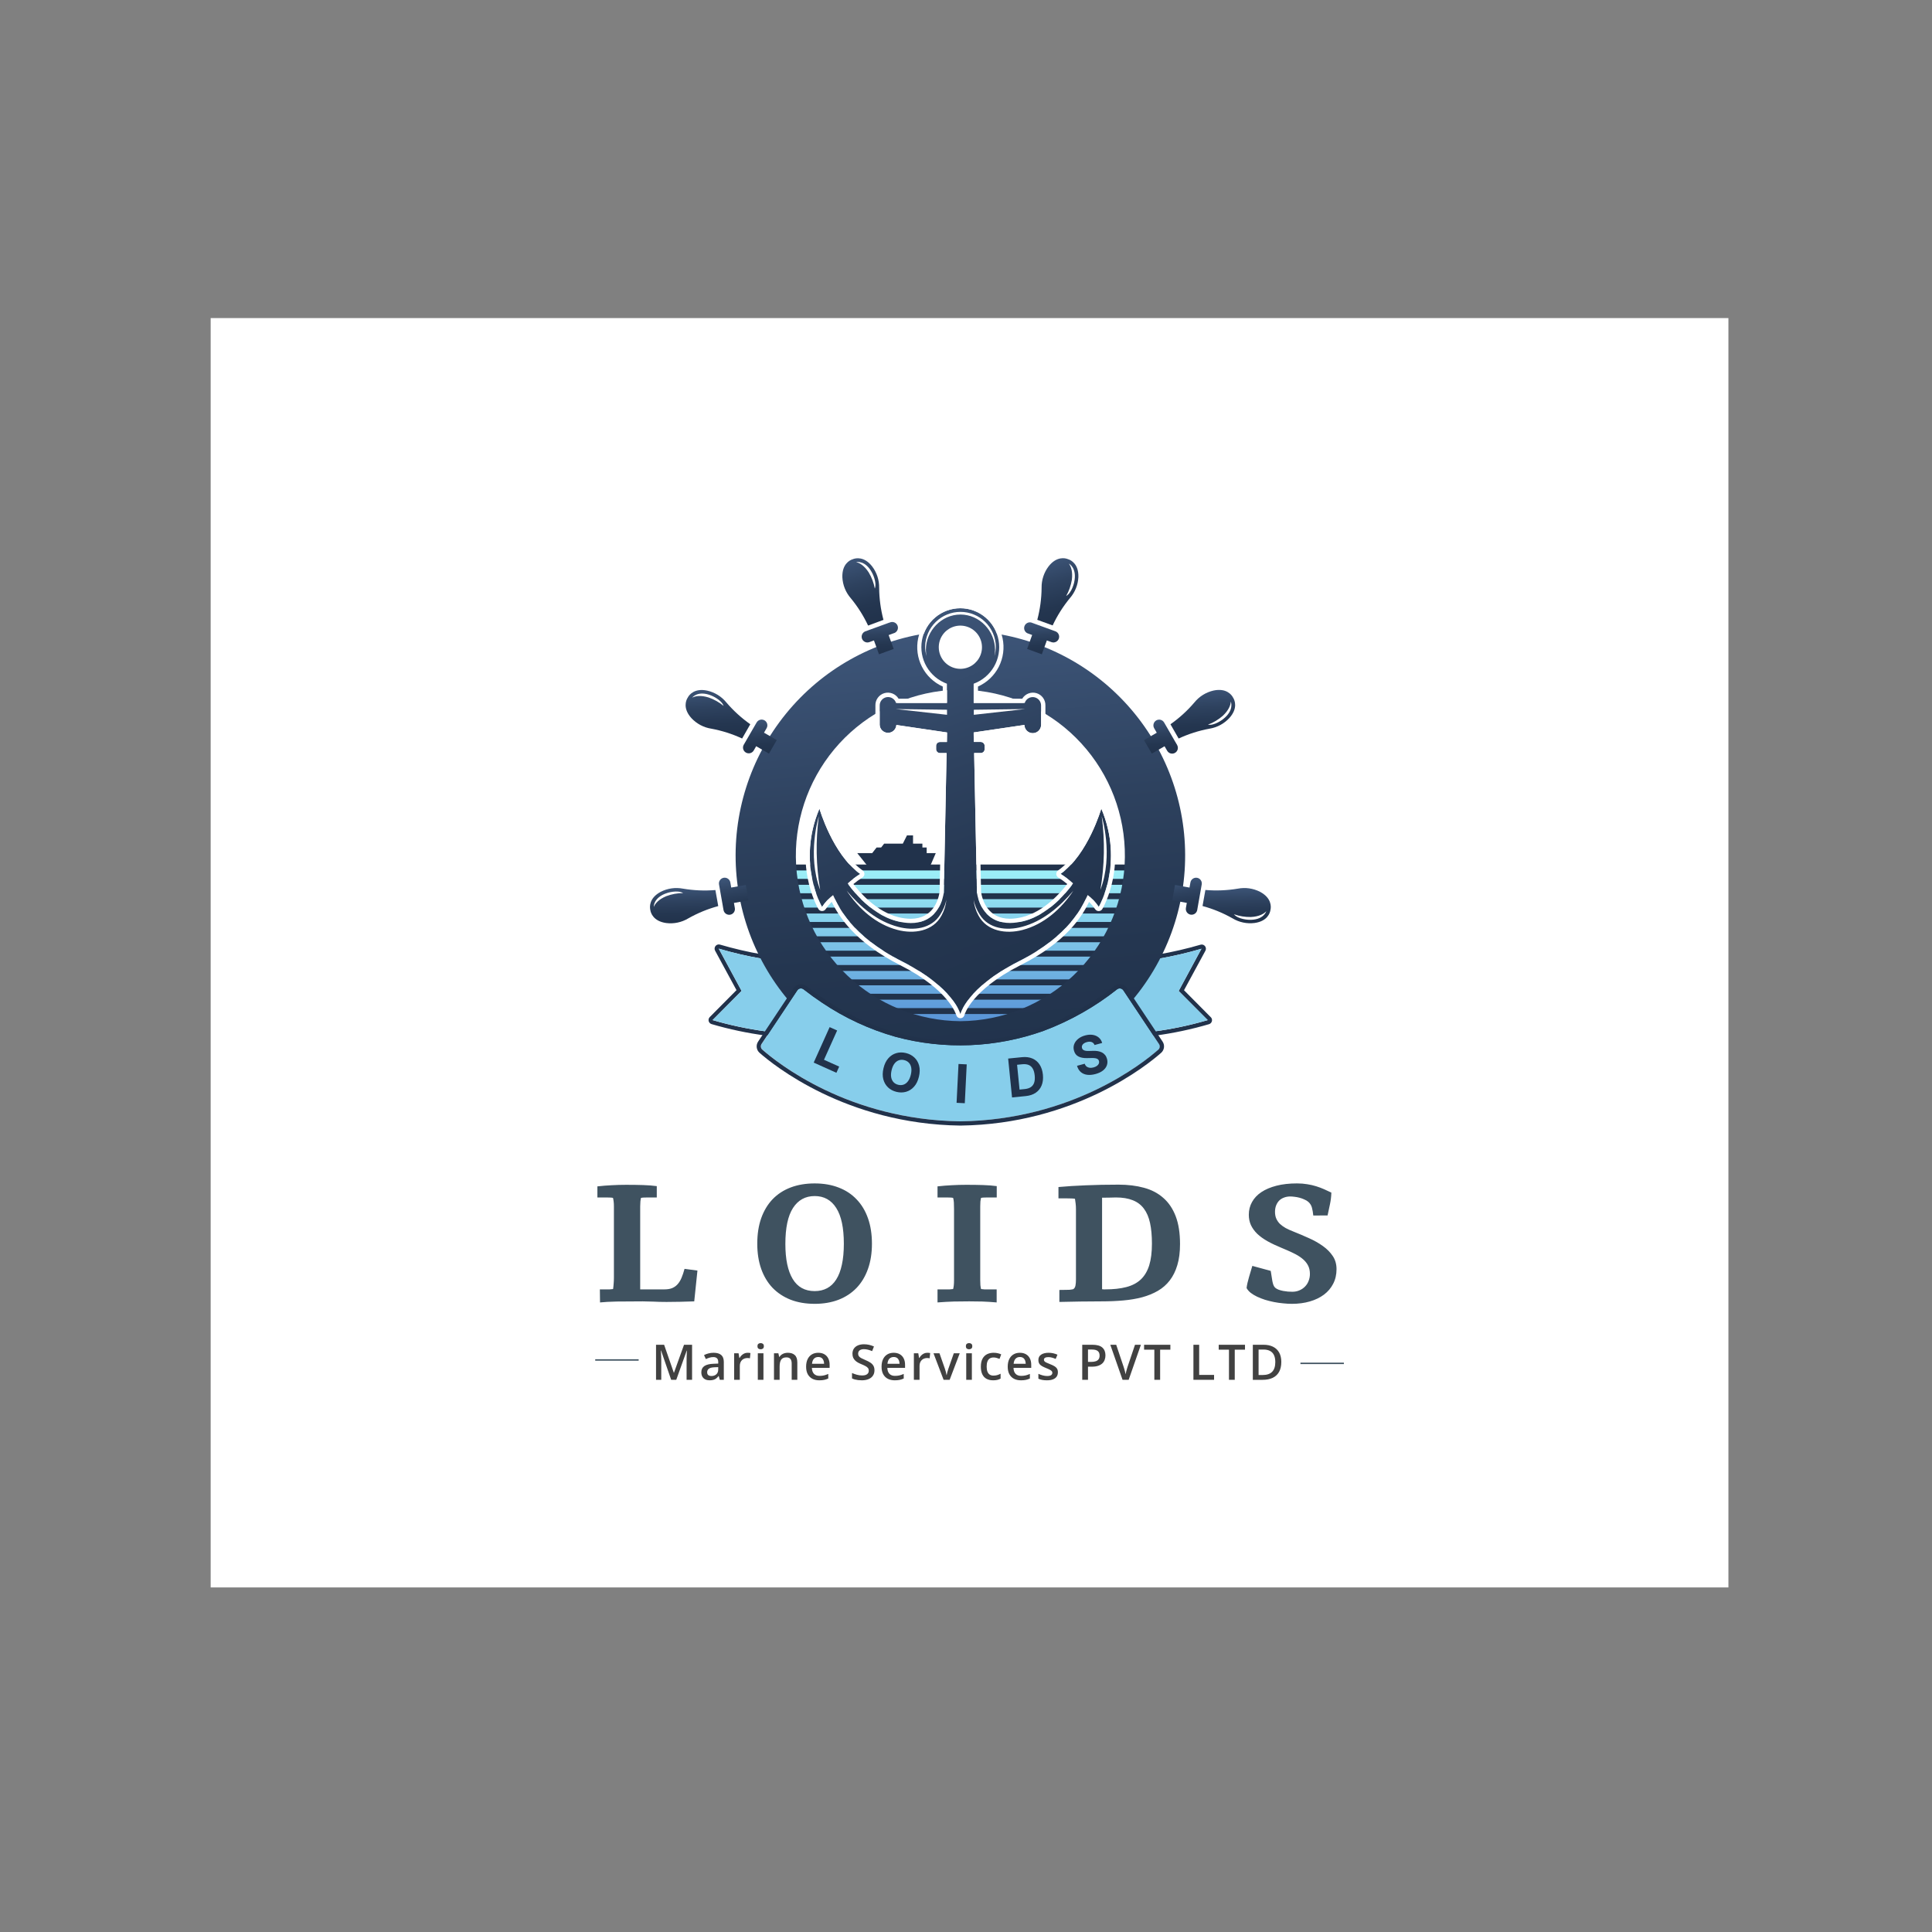 <?xml version="1.0" encoding="UTF-8" standalone="no"?>
<svg
   version="1.1"
   width="1133.858pt"
   height="1133.858pt"
   id="svg282"
   viewBox="0 0 1133.858 1133.858"
   sodipodi:docname="Backup_of_LOIDS_Marine.cdr"
   xmlns:inkscape="http://www.inkscape.org/namespaces/inkscape"
   xmlns:sodipodi="http://sodipodi.sourceforge.net/DTD/sodipodi-0.dtd"
   xmlns:xlink="http://www.w3.org/1999/xlink"
   xmlns="http://www.w3.org/2000/svg"
   xmlns:svg="http://www.w3.org/2000/svg">
  <rect x="0" y="0" width="1133.858" height="1133.858" fill="#808080" stroke="none"/>
  <sodipodi:namedview
     id="namedview284"
     pagecolor="#ffffff"
     bordercolor="#000000"
     borderopacity="0.25"
     inkscape:showpageshadow="2"
     inkscape:pageopacity="0.0"
     inkscape:pagecheckerboard="0"
     inkscape:deskcolor="#d1d1d1"
     inkscape:document-units="pt" />
  <path
     d="M 123.644,931.625 V 186.685 h 890.732 v 744.939 z"
     style="fill:#ffffff;fill-rule:evenodd"
     id="path2" />
  <path
     d="m 636.901,575.494 c 40.215,-40.215 40.215,-105.414 0,-145.629 -40.212,-40.213 -105.414,-40.213 -145.626,0 -40.214,40.214 -40.214,105.414 0,145.629 40.213,40.214 105.414,40.214 145.626,0 z"
     style="fill:#ffffff;fill-rule:evenodd"
     id="path4" />
  <path
     d="m 710.567,596.965 -15.691,-15.82 12.554,-23.16 c 0.206,-0.378 0.31,-0.801 0.302,-1.23 -0.01,-0.429 -0.13,-0.849 -0.347,-1.217 -0.22,-0.369 -0.534,-0.673 -0.907,-0.885 -0.373,-0.211 -0.795,-0.322 -1.224,-0.322 -0.237,0 -0.473,0.036 -0.701,0.106 -8.124,2.37 -16.379,4.278 -24.721,5.712 -0.376,0.068 -0.729,0.221 -1.037,0.447 -0.305,0.228 -0.555,0.521 -0.731,0.861 -4.286,8.284 -9.431,16.097 -15.348,23.308 -0.337,0.41 -0.534,0.919 -0.559,1.45 -0.026,0.531 0.118,1.057 0.414,1.5 l 12.67,19.009 c 0.227,0.344 0.539,0.624 0.904,0.815 0.366,0.192 0.775,0.289 1.187,0.283 0.108,0.011 0.217,0.011 0.325,0 10.793,-1.426 21.461,-3.683 31.909,-6.748 0.408,-0.121 0.777,-0.347 1.07,-0.655 0.296,-0.307 0.505,-0.687 0.611,-1.098 0.106,-0.414 0.102,-0.847 -0.011,-1.258 -0.109,-0.411 -0.328,-0.786 -0.626,-1.088 z m -33.247,8.368 -12.7,-19.029 c 6.025,-7.329 11.258,-15.274 15.608,-23.706 8.401,-1.458 16.71,-3.393 24.889,-5.796 l -13.382,24.783 17.022,17.116 c -10.301,3.018 -20.818,5.247 -31.457,6.664 z"
     style="fill:#21324b;fill-rule:evenodd"
     id="path6" />
  <path
     d="m 448.939,561.406 c -0.176,-0.337 -0.426,-0.629 -0.733,-0.855 -0.306,-0.223 -0.659,-0.375 -1.035,-0.443 -8.308,-1.442 -16.526,-3.355 -24.616,-5.731 -0.228,-0.066 -0.464,-0.102 -0.699,-0.106 -0.37,0.002 -0.733,0.086 -1.067,0.246 -0.334,0.158 -0.627,0.39 -0.859,0.675 -0.309,0.381 -0.497,0.845 -0.541,1.332 -0.046,0.489 0.056,0.978 0.29,1.41 l 12.554,23.16 -15.694,15.808 c -0.297,0.306 -0.512,0.681 -0.625,1.093 -0.112,0.411 -0.116,0.845 -0.01,1.258 0.106,0.414 0.316,0.793 0.611,1.103 0.294,0.307 0.663,0.535 1.07,0.659 10.443,3.068 21.108,5.322 31.898,6.748 h 0.334 c 0.409,0.012 0.813,-0.078 1.178,-0.26 0.365,-0.183 0.679,-0.453 0.915,-0.786 l 12.68,-19.019 c 0.294,-0.442 0.439,-0.965 0.414,-1.494 -0.028,-0.531 -0.223,-1.037 -0.559,-1.446 -5.98,-7.214 -11.176,-15.041 -15.506,-23.351 z m 0.774,43.94 c -10.654,-1.418 -21.184,-3.645 -31.499,-6.664 l 17.032,-17.116 -13.423,-24.815 c 8.178,2.403 16.488,4.338 24.889,5.796 4.38,8.446 9.64,16.406 15.691,23.748 z"
     style="fill:#21324b;fill-rule:evenodd"
     id="path8" />
  <path
     d="m 691.737,581.585 13.381,-24.783 c -8.18,2.403 -16.488,4.338 -24.888,5.796 -4.35,8.432 -9.583,16.379 -15.608,23.706 l 12.677,19.02 c 10.651,-1.418 21.178,-3.645 31.491,-6.664 z"
     style="fill:#87ceeb;fill-rule:evenodd"
     id="path10" />
  <path
     d="m 421.823,556.75 13.391,24.783 -17,17.115 c 10.316,3.02 20.847,5.249 31.501,6.664 l 12.668,-19.009 c -6.051,-7.341 -11.312,-15.302 -15.692,-23.748 -8.392,-1.462 -16.696,-3.401 -24.869,-5.806 z"
     style="fill:#87ceeb;fill-rule:evenodd"
     id="path12" />
  <defs
     id="defs20">
    <linearGradient
       id="grad1">
      <stop
         offset="0%"
         stop-color="#9ef1f8"
         stop-opacity="1"
         id="stop14" />
      <stop
         offset="100%"
         stop-color="#558fd5"
         stop-opacity="1"
         id="stop16" />
    </linearGradient>
    <linearGradient
       xlink:href="#grad1"
       id="grad2"
       x1="0"
       y1="0"
       x2="0"
       y2="1"
       gradientUnits="objectBoundingBox" />
  </defs>
  <path
     d="M 645.799,604.496 H 483.694 l -19.595,-95.378 h 198.437 z"
     style="fill:url(#grad2)"
     id="path22" />
  <path
     d="M 666.859,507.38 H 459.57 v 3.474 h 207.288 z"
     style="fill:#21324b;fill-rule:evenodd"
     id="path24" />
  <path
     d="M 666.859,515.803 H 459.57 v 3.473 h 207.288 z"
     style="fill:#21324b;fill-rule:evenodd"
     id="path26" />
  <path
     d="M 666.859,524.233 H 459.57 v 3.475 h 207.288 z"
     style="fill:#21324b;fill-rule:evenodd"
     id="path28" />
  <path
     d="M 666.859,532.657 H 459.57 v 3.473 h 207.288 z"
     style="fill:#21324b;fill-rule:evenodd"
     id="path30" />
  <path
     d="M 666.859,541.089 H 459.57 v 3.473 h 207.288 z"
     style="fill:#21324b;fill-rule:evenodd"
     id="path32" />
  <path
     d="M 666.859,549.509 H 459.57 v 3.474 h 207.288 z"
     style="fill:#21324b;fill-rule:evenodd"
     id="path34" />
  <path
     d="M 666.859,557.943 H 459.57 v 3.473 h 207.288 z"
     style="fill:#21324b;fill-rule:evenodd"
     id="path36" />
  <path
     d="M 654.476,566.364 H 471.96 v 3.474 h 182.517 z"
     style="fill:#21324b;fill-rule:evenodd"
     id="path38" />
  <path
     d="M 654.476,574.795 H 471.96 v 3.473 h 182.517 z"
     style="fill:#21324b;fill-rule:evenodd"
     id="path40" />
  <path
     d="M 631.421,583.217 H 495.043 v 3.473 H 631.421 Z"
     style="fill:#21324b;fill-rule:evenodd"
     id="path42" />
  <path
     d="M 631.421,591.638 H 495.043 v 3.474 H 631.421 Z"
     style="fill:#21324b;fill-rule:evenodd"
     id="path44" />
  <defs
     id="defs56">
    <linearGradient
       id="grad3">
      <stop
         offset="0%"
         stop-color="#21324b"
         stop-opacity="1"
         id="stop46" />
      <stop
         offset="28%"
         stop-color="#243650"
         stop-opacity="1"
         id="stop48" />
      <stop
         offset="62%"
         stop-color="#2e425f"
         stop-opacity="1"
         id="stop50" />
      <stop
         offset="100%"
         stop-color="#3d5578"
         stop-opacity="1"
         id="stop52" />
    </linearGradient>
    <linearGradient
       xlink:href="#grad3"
       id="grad4"
       x1="0"
       y1="0"
       x2="0"
       y2="1"
       gradientTransform="rotate(175,0.5,0.5)"
       gradientUnits="objectBoundingBox" />
  </defs>
  <path
     d="m 581.638,371.399 c 1.416,3.029 2.042,6.366 1.825,9.703 -0.216,3.336 -1.272,6.563 -3.068,9.383 -1.796,2.82 -4.272,5.143 -7.204,6.75 -2.929,1.61 -6.219,2.452 -9.562,2.452 -3.343,0 -6.633,-0.842 -9.564,-2.452 -2.929,-1.608 -5.408,-3.93 -7.203,-6.75 -1.796,-2.82 -2.85,-6.047 -3.068,-9.383 -0.218,-3.336 0.411,-6.673 1.825,-9.703 -33.109,4.563 -63.252,21.525 -84.338,47.458 -21.086,25.931 -31.541,58.9 -29.254,92.245 2.286,33.344 17.145,64.578 41.575,87.388 24.427,22.811 56.605,35.497 90.028,35.497 33.422,0 65.599,-12.687 90.028,-35.497 24.427,-22.809 39.288,-54.044 41.575,-87.388 2.287,-33.345 -8.17,-66.314 -29.254,-92.245 C 644.892,392.924 614.749,375.962 581.638,371.399 Z m -18.015,227.919 c -24.7,-0.188 -48.405,-9.764 -66.305,-26.786 -17.898,-17.022 -28.656,-40.215 -30.085,-64.875 -1.428,-24.66 6.575,-48.941 22.387,-67.916 15.814,-18.976 38.254,-31.227 62.767,-34.267 l 11.236,-1.288 11.236,1.288 c 24.513,3.04 46.953,15.291 62.766,34.267 15.814,18.975 23.816,43.256 22.388,67.916 -1.43,24.66 -12.185,47.853 -30.085,64.875 -17.901,17.021 -41.605,26.598 -66.306,26.786 z"
     style="fill:url(#grad4)"
     id="path58" />
  <defs
     id="defs70">
    <linearGradient
       id="grad5">
      <stop
         offset="0%"
         stop-color="#21324b"
         stop-opacity="1"
         id="stop60" />
      <stop
         offset="28%"
         stop-color="#243650"
         stop-opacity="1"
         id="stop62" />
      <stop
         offset="62%"
         stop-color="#2e425f"
         stop-opacity="1"
         id="stop64" />
      <stop
         offset="100%"
         stop-color="#3d5578"
         stop-opacity="1"
         id="stop66" />
    </linearGradient>
    <linearGradient
       xlink:href="#grad5"
       id="grad6"
       x1="0"
       y1="0"
       x2="0"
       y2="1"
       gradientTransform="rotate(173,0.5,0.5)"
       gradientUnits="objectBoundingBox" />
  </defs>
  <path
     d="m 438.486,523.899 -0.795,-4.519 -8.548,1.506 -0.523,-3.002 c -0.155,-0.881 -0.655,-1.664 -1.388,-2.177 -0.731,-0.513 -1.637,-0.715 -2.518,-0.559 -0.883,0.155 -1.666,0.655 -2.179,1.388 -0.511,0.733 -0.713,1.639 -0.557,2.52 l 0.523,2.991 1.6,9.05 0.271,1.58 0.252,1.411 c 0.155,0.881 0.655,1.664 1.388,2.177 0.731,0.513 1.637,0.715 2.52,0.559 0.881,-0.155 1.664,-0.655 2.177,-1.388 0.513,-0.731 0.713,-1.638 0.557,-2.518 l -0.523,-3.004 8.515,-1.506 z"
     style="fill:url(#grad6)"
     id="path72" />
  <defs
     id="defs84">
    <linearGradient
       id="grad7">
      <stop
         offset="0%"
         stop-color="#21324b"
         stop-opacity="1"
         id="stop74" />
      <stop
         offset="28%"
         stop-color="#243650"
         stop-opacity="1"
         id="stop76" />
      <stop
         offset="62%"
         stop-color="#2e425f"
         stop-opacity="1"
         id="stop78" />
      <stop
         offset="100%"
         stop-color="#3d5578"
         stop-opacity="1"
         id="stop80" />
    </linearGradient>
    <linearGradient
       xlink:href="#grad7"
       id="grad8"
       x1="0"
       y1="0"
       x2="0"
       y2="1"
       gradientTransform="rotate(177,0.5,0.5)"
       gradientUnits="objectBoundingBox" />
  </defs>
  <path
     d="m 400.834,521.534 c -4.446,-0.858 -9.051,-0.203 -13.078,1.864 -6.79,3.619 -6.435,8.736 -6.184,10.147 0,0.24 0.074,0.378 0.074,0.378 0,0 0,0.135 0.052,0.375 0.25,1.412 1.664,6.34 9.289,7.418 4.494,0.571 9.049,-0.388 12.931,-2.72 5.543,-3.139 11.458,-5.57 17.607,-7.23 l -1.673,-9.414 c -6.349,0.525 -12.74,0.251 -19.019,-0.818 z m -9.824,4.416 c -4.561,1.916 -6.529,4.374 -7.323,6.277 0,0 -0.366,-5.556 7.951,-8.18 0,0 5.87,-1.926 9.281,0.072 -3.388,0.014 -6.743,0.633 -9.908,1.831 z"
     style="fill:url(#grad8)"
     id="path86" />
  <defs
     id="defs98">
    <linearGradient
       id="grad9">
      <stop
         offset="0%"
         stop-color="#21324b"
         stop-opacity="1"
         id="stop88" />
      <stop
         offset="28%"
         stop-color="#243650"
         stop-opacity="1"
         id="stop90" />
      <stop
         offset="62%"
         stop-color="#2e425f"
         stop-opacity="1"
         id="stop92" />
      <stop
         offset="100%"
         stop-color="#3d5578"
         stop-opacity="1"
         id="stop94" />
    </linearGradient>
    <linearGradient
       xlink:href="#grad9"
       id="grad10"
       x1="0"
       y1="0"
       x2="0"
       y2="1"
       gradientTransform="rotate(175,0.5,0.5)"
       gradientUnits="objectBoundingBox" />
  </defs>
  <path
     d="m 449.905,427.358 c 0.22,-0.384 0.364,-0.807 0.422,-1.244 0.057,-0.439 0.028,-0.885 -0.086,-1.313 -0.116,-0.427 -0.313,-0.829 -0.581,-1.18 -0.27,-0.352 -0.607,-0.645 -0.99,-0.867 -0.382,-0.222 -0.805,-0.364 -1.245,-0.422 -0.439,-0.057 -0.885,-0.029 -1.312,0.086 -0.427,0.114 -0.829,0.312 -1.178,0.581 -0.352,0.269 -0.647,0.605 -0.867,0.989 l -1.518,2.616 -4.604,7.97 -0.795,1.382 -0.721,1.244 c -0.393,0.773 -0.473,1.666 -0.228,2.495 0.248,0.829 0.803,1.532 1.554,1.966 0.749,0.431 1.636,0.559 2.478,0.357 0.841,-0.204 1.572,-0.721 2.043,-1.448 l 1.516,-2.637 7.502,4.332 2.291,-3.976 2.292,-3.964 -7.491,-4.331 z"
     style="fill:url(#grad10)"
     id="path100" />
  <defs
     id="defs112">
    <linearGradient
       id="grad11">
      <stop
         offset="0%"
         stop-color="#21324b"
         stop-opacity="1"
         id="stop102" />
      <stop
         offset="28%"
         stop-color="#243650"
         stop-opacity="1"
         id="stop104" />
      <stop
         offset="62%"
         stop-color="#2e425f"
         stop-opacity="1"
         id="stop106" />
      <stop
         offset="100%"
         stop-color="#3d5578"
         stop-opacity="1"
         id="stop108" />
    </linearGradient>
    <linearGradient
       xlink:href="#grad11"
       id="grad12"
       x1="0"
       y1="0"
       x2="0"
       y2="1"
       gradientTransform="rotate(176,0.5,0.5)"
       gradientUnits="objectBoundingBox" />
  </defs>
  <path
     d="m 417.402,427.64 c 6.267,1.155 12.361,3.096 18.141,5.776 l 4.793,-8.37 c -5.213,-3.665 -9.94,-7.975 -14.072,-12.825 -2.858,-3.493 -6.809,-5.926 -11.214,-6.904 -7.533,-1.602 -10.547,2.552 -11.258,3.787 -0.066,0.112 -0.124,0.227 -0.177,0.345 0,0 -0.084,0.116 -0.21,0.324 -0.721,1.246 -2.804,5.922 2.345,11.646 3.077,3.321 7.181,5.514 11.653,6.223 z m 0.2,-19.374 c 0,0 5.732,2.291 7.062,6.015 -2.606,-2.153 -5.576,-3.826 -8.767,-4.936 -4.72,-1.454 -7.805,-0.837 -9.647,0.072 0,0 3.296,-4.487 11.394,-1.15 z"
     style="fill:url(#grad12)"
     id="path114" />
  <defs
     id="defs126">
    <linearGradient
       id="grad13">
      <stop
         offset="0%"
         stop-color="#21324b"
         stop-opacity="1"
         id="stop116" />
      <stop
         offset="28%"
         stop-color="#243650"
         stop-opacity="1"
         id="stop118" />
      <stop
         offset="62%"
         stop-color="#2e425f"
         stop-opacity="1"
         id="stop120" />
      <stop
         offset="100%"
         stop-color="#3d5578"
         stop-opacity="1"
         id="stop122" />
    </linearGradient>
    <linearGradient
       xlink:href="#grad13"
       id="grad14"
       x1="0"
       y1="0"
       x2="0"
       y2="1"
       gradientTransform="rotate(176,0.5,0.5)"
       gradientUnits="objectBoundingBox" />
  </defs>
  <path
     d="m 522.077,365.342 -2.846,1.046 -8.652,3.139 -1.496,0.554 -1.348,0.482 c -0.795,0.34 -1.43,0.971 -1.773,1.764 -0.344,0.793 -0.37,1.689 -0.074,2.5 0.297,0.812 0.892,1.48 1.665,1.866 0.775,0.386 1.666,0.461 2.493,0.21 l 2.856,-1.046 2.962,8.129 4.309,-1.569 4.31,-1.569 -2.96,-8.129 2.856,-1.046 c 0.465,-0.108 0.9,-0.313 1.282,-0.602 0.38,-0.29 0.693,-0.657 0.921,-1.076 0.226,-0.42 0.362,-0.884 0.397,-1.36 0.034,-0.476 -0.034,-0.954 -0.198,-1.403 -0.163,-0.448 -0.423,-0.857 -0.756,-1.198 -0.334,-0.341 -0.738,-0.608 -1.183,-0.78 -0.443,-0.174 -0.92,-0.251 -1.398,-0.227 -0.477,0.025 -0.943,0.151 -1.368,0.369 z"
     style="fill:url(#grad14)"
     id="path128" />
  <defs
     id="defs140">
    <linearGradient
       id="grad15">
      <stop
         offset="0%"
         stop-color="#21324b"
         stop-opacity="1"
         id="stop130" />
      <stop
         offset="28%"
         stop-color="#243650"
         stop-opacity="1"
         id="stop132" />
      <stop
         offset="62%"
         stop-color="#2e425f"
         stop-opacity="1"
         id="stop134" />
      <stop
         offset="100%"
         stop-color="#3d5578"
         stop-opacity="1"
         id="stop136" />
    </linearGradient>
    <linearGradient
       xlink:href="#grad15"
       id="grad16"
       x1="0"
       y1="0"
       x2="0"
       y2="1"
       gradientTransform="rotate(171,0.5,0.5)"
       gradientUnits="objectBoundingBox" />
  </defs>
  <path
     d="m 518.492,363.794 c -1.63,-6.147 -2.48,-12.473 -2.533,-18.831 0.074,-4.527 -1.375,-8.948 -4.112,-12.554 -4.749,-6.068 -9.719,-4.823 -11.068,-4.331 -0.122,0.042 -0.24,0.091 -0.355,0.146 -0.124,0.032 -0.246,0.07 -0.365,0.115 -1.35,0.492 -5.954,2.731 -5.692,10.462 0.22,4.524 1.955,8.844 4.927,12.261 4.056,4.912 7.476,10.314 10.18,16.08 z m -16.03,-33.917 c 0,0 5.411,-1.329 9.416,6.402 0,0 2.918,5.451 1.538,9.154 -0.609,-3.324 -1.806,-6.513 -3.537,-9.416 -2.656,-4.153 -5.418,-5.66 -7.418,-6.141 z"
     style="fill:url(#grad16)"
     id="path142" />
  <defs
     id="defs154">
    <linearGradient
       id="grad17">
      <stop
         offset="0%"
         stop-color="#21324b"
         stop-opacity="1"
         id="stop144" />
      <stop
         offset="28%"
         stop-color="#243650"
         stop-opacity="1"
         id="stop146" />
      <stop
         offset="62%"
         stop-color="#2e425f"
         stop-opacity="1"
         id="stop148" />
      <stop
         offset="100%"
         stop-color="#3d5578"
         stop-opacity="1"
         id="stop150" />
    </linearGradient>
    <linearGradient
       xlink:href="#grad17"
       id="grad18"
       x1="0"
       y1="0"
       x2="0"
       y2="1"
       gradientTransform="rotate(175,0.5,0.5)"
       gradientUnits="objectBoundingBox" />
  </defs>
  <path
     d="m 619.54,370.552 -2.856,-1.046 -8.642,-3.139 -1.496,-0.544 -1.35,-0.491 c -0.801,-0.19 -1.644,-0.081 -2.371,0.309 -0.725,0.39 -1.284,1.031 -1.569,1.804 -0.284,0.773 -0.276,1.624 0.023,2.391 0.302,0.767 0.871,1.398 1.606,1.773 l 2.865,1.046 -2.949,8.191 4.309,1.569 4.31,1.569 2.962,-8.129 2.856,1.046 c 0.827,0.251 1.718,0.176 2.491,-0.21 0.774,-0.386 1.37,-1.054 1.665,-1.865 0.297,-0.812 0.272,-1.708 -0.072,-2.5 -0.344,-0.793 -0.978,-1.425 -1.774,-1.765 z"
     style="fill:url(#grad18)"
     id="path156" />
  <defs
     id="defs168">
    <linearGradient
       id="grad19">
      <stop
         offset="0%"
         stop-color="#21324b"
         stop-opacity="1"
         id="stop158" />
      <stop
         offset="28%"
         stop-color="#243650"
         stop-opacity="1"
         id="stop160" />
      <stop
         offset="62%"
         stop-color="#2e425f"
         stop-opacity="1"
         id="stop162" />
      <stop
         offset="100%"
         stop-color="#3d5578"
         stop-opacity="1"
         id="stop164" />
    </linearGradient>
    <linearGradient
       xlink:href="#grad19"
       id="grad20"
       x1="0"
       y1="0"
       x2="0"
       y2="1"
       gradientTransform="rotate(171,0.5,0.5)"
       gradientUnits="objectBoundingBox" />
  </defs>
  <path
     d="m 627.199,328.307 c -0.12,-0.044 -0.244,-0.083 -0.368,-0.115 -0.116,-0.055 -0.233,-0.104 -0.355,-0.146 -1.35,-0.492 -6.329,-1.737 -11.068,4.331 -2.738,3.606 -4.186,8.027 -4.112,12.554 -0.052,6.359 -0.903,12.685 -2.53,18.831 l 9.017,3.285 c 2.704,-5.77 6.123,-11.176 10.18,-16.09 2.967,-3.416 4.699,-7.731 4.917,-12.251 0.261,-7.668 -4.332,-9.907 -5.68,-10.399 z m 3.212,13.454 c 0,0 -1.257,6.047 -4.697,8.003 1.667,-2.939 2.797,-6.152 3.337,-9.488 0.617,-4.906 -0.524,-7.836 -1.747,-9.489 0,0 4.991,2.469 3.108,10.974 z"
     style="fill:url(#grad20)"
     id="path170" />
  <defs
     id="defs182">
    <linearGradient
       id="grad21">
      <stop
         offset="0%"
         stop-color="#21324b"
         stop-opacity="1"
         id="stop172" />
      <stop
         offset="28%"
         stop-color="#243650"
         stop-opacity="1"
         id="stop174" />
      <stop
         offset="62%"
         stop-color="#2e425f"
         stop-opacity="1"
         id="stop176" />
      <stop
         offset="100%"
         stop-color="#3d5578"
         stop-opacity="1"
         id="stop178" />
    </linearGradient>
    <linearGradient
       xlink:href="#grad21"
       id="grad22"
       x1="0"
       y1="0"
       x2="0"
       y2="1"
       gradientTransform="rotate(175,0.5,0.5)"
       gradientUnits="objectBoundingBox" />
  </defs>
  <path
     d="m 690.827,437.204 -1.518,-2.594 -4.592,-7.973 -0.795,-1.38 -0.723,-1.236 c -0.22,-0.384 -0.515,-0.719 -0.867,-0.989 -0.352,-0.27 -0.751,-0.467 -1.178,-0.581 -0.427,-0.113 -0.873,-0.143 -1.312,-0.085 -0.44,0.057 -0.863,0.202 -1.246,0.421 -0.384,0.222 -0.719,0.517 -0.989,0.867 -0.269,0.352 -0.467,0.753 -0.581,1.181 -0.114,0.427 -0.144,0.873 -0.086,1.312 0.058,0.438 0.202,0.861 0.421,1.244 l 1.518,2.637 -7.491,4.332 2.29,3.964 2.293,3.964 7.489,-4.32 1.528,2.636 c 0.222,0.384 0.515,0.719 0.867,0.989 0.352,0.27 0.751,0.467 1.178,0.584 0.427,0.113 0.875,0.143 1.312,0.085 0.44,-0.057 0.863,-0.202 1.246,-0.423 0.383,-0.221 0.719,-0.515 0.989,-0.867 0.27,-0.352 0.467,-0.751 0.581,-1.178 0.116,-0.427 0.144,-0.873 0.086,-1.312 -0.056,-0.439 -0.2,-0.863 -0.421,-1.246 z"
     style="fill:url(#grad22)"
     id="path184" />
  <defs
     id="defs196">
    <linearGradient
       id="grad23">
      <stop
         offset="0%"
         stop-color="#21324b"
         stop-opacity="1"
         id="stop186" />
      <stop
         offset="28%"
         stop-color="#243650"
         stop-opacity="1"
         id="stop188" />
      <stop
         offset="62%"
         stop-color="#2e425f"
         stop-opacity="1"
         id="stop190" />
      <stop
         offset="100%"
         stop-color="#3d5578"
         stop-opacity="1"
         id="stop192" />
    </linearGradient>
    <linearGradient
       xlink:href="#grad23"
       id="grad24"
       x1="0"
       y1="0"
       x2="0"
       y2="1"
       gradientTransform="rotate(176,0.5,0.5)"
       gradientUnits="objectBoundingBox" />
  </defs>
  <path
     d="m 709.859,427.642 c 4.48,-0.727 8.584,-2.938 11.655,-6.277 5.147,-5.724 3.054,-10.399 2.343,-11.643 -0.126,-0.21 -0.21,-0.325 -0.21,-0.325 -0.052,-0.118 -0.112,-0.234 -0.177,-0.346 -0.711,-1.234 -3.725,-5.386 -11.256,-3.787 -4.418,0.999 -8.372,3.451 -11.226,6.969 -4.127,4.855 -8.856,9.164 -14.07,12.825 l 4.801,8.37 c 5.78,-2.684 11.875,-4.629 18.14,-5.786 z m 7.731,-7.511 c 3.621,-3.359 4.626,-6.351 4.749,-8.37 0,0 2.239,5.095 -4.665,10.399 0,0 -4.854,3.819 -8.746,3.138 3.172,-1.195 6.104,-2.944 8.662,-5.167 z"
     style="fill:url(#grad24)"
     id="path198" />
  <defs
     id="defs210">
    <linearGradient
       id="grad25">
      <stop
         offset="0%"
         stop-color="#21324b"
         stop-opacity="1"
         id="stop200" />
      <stop
         offset="28%"
         stop-color="#243650"
         stop-opacity="1"
         id="stop202" />
      <stop
         offset="62%"
         stop-color="#2e425f"
         stop-opacity="1"
         id="stop204" />
      <stop
         offset="100%"
         stop-color="#3d5578"
         stop-opacity="1"
         id="stop206" />
    </linearGradient>
    <linearGradient
       xlink:href="#grad25"
       id="grad26"
       x1="0"
       y1="0"
       x2="0"
       y2="1"
       gradientTransform="rotate(173,0.5,0.5)"
       gradientUnits="objectBoundingBox" />
  </defs>
  <path
     d="m 702.548,515.163 c -0.435,-0.078 -0.882,-0.069 -1.316,0.026 -0.433,0.094 -0.842,0.273 -1.206,0.527 -0.363,0.254 -0.672,0.577 -0.912,0.951 -0.238,0.373 -0.399,0.79 -0.477,1.226 l -0.534,3.003 -8.515,-1.55 -0.795,4.52 -0.796,4.509 8.516,1.506 -0.523,3.003 c -0.155,0.881 0.046,1.787 0.557,2.52 0.513,0.733 1.296,1.23 2.179,1.387 0.881,0.155 1.788,-0.046 2.518,-0.558 0.733,-0.513 1.233,-1.296 1.388,-2.179 l 0.523,-2.992 1.6,-9.049 0.273,-1.58 0.25,-1.411 c 0.143,-0.873 -0.062,-1.768 -0.573,-2.491 -0.512,-0.721 -1.286,-1.214 -2.157,-1.37 z"
     style="fill:url(#grad26)"
     id="path212" />
  <defs
     id="defs224">
    <linearGradient
       id="grad27">
      <stop
         offset="0%"
         stop-color="#21324b"
         stop-opacity="1"
         id="stop214" />
      <stop
         offset="28%"
         stop-color="#243650"
         stop-opacity="1"
         id="stop216" />
      <stop
         offset="62%"
         stop-color="#2e425f"
         stop-opacity="1"
         id="stop218" />
      <stop
         offset="100%"
         stop-color="#3d5578"
         stop-opacity="1"
         id="stop220" />
    </linearGradient>
    <linearGradient
       xlink:href="#grad27"
       id="grad28"
       x1="0"
       y1="0"
       x2="0"
       y2="1"
       gradientTransform="rotate(177,0.5,0.5)"
       gradientUnits="objectBoundingBox" />
  </defs>
  <path
     d="m 739.519,523.398 c -4.029,-2.067 -8.634,-2.722 -13.077,-1.864 -6.283,1.053 -12.672,1.314 -19.021,0.775 l -1.673,9.414 c 6.151,1.666 12.067,4.096 17.606,7.24 3.883,2.335 8.438,3.291 12.932,2.72 7.628,-1.046 9.039,-6.005 9.279,-7.417 0.029,-0.124 0.048,-0.25 0.051,-0.376 0.036,-0.124 0.064,-0.25 0.085,-0.378 0.251,-1.38 0.607,-6.497 -6.181,-10.115 z m -6.645,16.402 c 0,0 -6.171,-0.187 -8.693,-3.231 3.187,1.121 6.551,1.666 9.928,1.61 4.929,-0.25 7.617,-1.883 9.039,-3.367 0,0.03 -1.569,5.366 -10.273,4.989 z"
     style="fill:url(#grad28)"
     id="path226" />
  <path
     d="m 680.265,612.666 -20.924,-31.447 c -0.196,-0.294 -0.451,-0.543 -0.749,-0.733 -0.297,-0.189 -0.631,-0.316 -0.981,-0.371 -0.348,-0.054 -0.705,-0.036 -1.047,0.052 -0.341,0.09 -0.66,0.247 -0.937,0.467 -13.009,10.303 -27.545,18.515 -43.082,24.343 -27.93,10.002 -58.249,11.224 -86.895,3.505 -15.304,-4.33 -29.823,-11.06 -43.019,-19.94 -3.745,-2.49 -7.397,-5.126 -10.955,-7.908 -0.276,-0.22 -0.595,-0.377 -0.937,-0.467 -0.341,-0.088 -0.699,-0.106 -1.046,-0.052 -0.349,0.056 -0.683,0.182 -0.981,0.371 -0.297,0.19 -0.553,0.439 -0.749,0.733 l -20.925,31.447 c -0.345,0.513 -0.491,1.137 -0.413,1.75 0.079,0.615 0.379,1.178 0.842,1.588 8.6,7.595 50.384,41.261 116.208,42.088 65.836,-0.827 107.619,-34.523 116.219,-42.088 0.455,-0.417 0.743,-0.987 0.808,-1.6 0.068,-0.613 -0.09,-1.23 -0.442,-1.738 z"
     style="fill:#87ceeb;fill-rule:evenodd"
     id="path228" />
  <defs
     id="defs240">
    <linearGradient
       id="grad29">
      <stop
         offset="0%"
         stop-color="#21324b"
         stop-opacity="1"
         id="stop230" />
      <stop
         offset="28%"
         stop-color="#243650"
         stop-opacity="1"
         id="stop232" />
      <stop
         offset="62%"
         stop-color="#2e425f"
         stop-opacity="1"
         id="stop234" />
      <stop
         offset="100%"
         stop-color="#3d5578"
         stop-opacity="1"
         id="stop236" />
    </linearGradient>
    <linearGradient
       xlink:href="#grad29"
       id="grad30"
       x1="0"
       y1="0"
       x2="0"
       y2="1"
       gradientTransform="rotate(163,0.5,0.5)"
       gradientUnits="objectBoundingBox" />
  </defs>
  <path
     d="m 646.338,474.573 c 0,0 -7.763,26.918 -23.906,38.332 2.606,1.627 5.057,3.491 7.324,5.566 0,0 -11.864,17.992 -29.293,22.22 -17.429,4.226 -25.349,-5.65 -27.117,-16.844 l -1.632,-81.915 h 3.881 c 0.599,0 1.175,-0.238 1.598,-0.661 0.426,-0.423 0.663,-0.999 0.663,-1.598 v -1.925 c 0.006,-0.302 -0.05,-0.599 -0.159,-0.879 -0.112,-0.278 -0.278,-0.534 -0.488,-0.747 -0.21,-0.214 -0.461,-0.384 -0.739,-0.501 -0.276,-0.116 -0.573,-0.176 -0.875,-0.176 h -4.026 l -0.096,-4.466 v -1.13 l 29.754,-4.394 c 0.022,1.3 0.557,2.54 1.492,3.445 0.937,0.907 2.193,1.404 3.493,1.382 1.302,-0.02 2.542,-0.558 3.447,-1.492 0.904,-0.934 1.402,-2.191 1.382,-3.493 v -11.298 c -0.006,-1.17 -0.428,-2.299 -1.193,-3.183 -0.763,-0.887 -1.818,-1.47 -2.974,-1.648 -1.156,-0.176 -2.336,0.066 -3.329,0.683 -0.995,0.617 -1.734,1.568 -2.089,2.682 h -29.971 v -11.266 c 5.041,-1.843 9.273,-5.405 11.954,-10.057 2.678,-4.652 3.635,-10.1 2.698,-15.386 -0.937,-5.287 -3.705,-10.075 -7.819,-13.524 -4.112,-3.45 -9.311,-5.34 -14.679,-5.34 -5.368,0 -10.567,1.891 -14.681,5.34 -4.114,3.45 -6.882,8.238 -7.817,13.524 -0.937,5.286 0.018,10.734 2.699,15.386 2.678,4.653 6.91,8.214 11.953,10.057 v 11.266 h -29.993 c -0.347,-1.119 -1.085,-2.077 -2.079,-2.7 -0.995,-0.621 -2.179,-0.867 -3.337,-0.689 -1.161,0.178 -2.217,0.765 -2.98,1.656 -0.763,0.891 -1.181,2.027 -1.176,3.199 v 11.298 c 0.034,1.264 0.555,2.466 1.454,3.355 0.9,0.888 2.107,1.396 3.371,1.418 1.266,0.02 2.489,-0.449 3.415,-1.308 0.929,-0.861 1.488,-2.045 1.562,-3.307 l 29.732,4.394 v 1.13 l -0.04,4.466 h -4.08 c -0.602,0 -1.175,0.24 -1.598,0.663 -0.426,0.423 -0.663,0.998 -0.663,1.597 v 1.967 c 0,0.599 0.238,1.175 0.663,1.598 0.423,0.423 0.996,0.661 1.598,0.661 h 3.89 l -1.632,81.915 c -1.768,11.194 -9.73,21.07 -27.117,16.844 -17.387,-4.228 -29.293,-22.22 -29.293,-22.22 2.267,-2.075 4.718,-3.939 7.324,-5.566 -16.144,-11.414 -23.906,-38.332 -23.906,-38.332 -13.598,32.033 1.518,57.674 1.518,57.674 1.757,-2.659 3.95,-5.003 6.487,-6.936 3.137,6.486 10.315,23.728 40.674,39.054 30.361,15.326 34.032,30.8 34.032,30.8 0,0 3.694,-15.474 34.043,-30.8 30.349,-15.326 37.569,-32.568 40.706,-39.054 2.536,1.933 4.729,4.278 6.487,6.936 0,0 15.044,-25.642 1.486,-57.674 z m -95.39,-94.731 c 0,-2.508 0.743,-4.96 2.137,-7.046 1.394,-2.086 3.376,-3.711 5.692,-4.669 2.319,-0.96 4.869,-1.21 7.327,-0.72 2.461,0.49 4.719,1.698 6.493,3.473 1.773,1.775 2.98,4.035 3.467,6.495 0.489,2.461 0.235,5.011 -0.725,7.327 -0.963,2.317 -2.588,4.296 -4.675,5.688 -2.087,1.392 -4.54,2.135 -7.048,2.133 -1.664,0 -3.311,-0.33 -4.849,-0.967 -1.538,-0.637 -2.936,-1.572 -4.112,-2.748 -1.177,-1.178 -2.109,-2.576 -2.746,-4.115 -0.636,-1.538 -0.963,-3.187 -0.961,-4.851 z"
     style="fill:url(#grad30)"
     id="path242" />
  <path
     d="m 648.629,473.608 c -0.19,-0.447 -0.507,-0.829 -0.913,-1.096 -0.405,-0.268 -0.883,-0.411 -1.369,-0.41 h -0.146 c -0.511,0.032 -0.999,0.222 -1.398,0.541 -0.399,0.32 -0.689,0.757 -0.831,1.248 -0.074,0.262 -7.72,26.227 -23.015,36.981 -0.331,0.238 -0.602,0.551 -0.783,0.916 -0.184,0.366 -0.274,0.769 -0.264,1.177 0.014,0.411 0.134,0.813 0.343,1.169 0.21,0.353 0.506,0.649 0.859,0.861 1.824,1.16 3.571,2.434 5.231,3.819 -3.4,4.478 -13.401,16.269 -26.509,19.448 -2.33,0.591 -4.721,0.904 -7.126,0.931 -12.92,0 -16.141,-10.774 -16.938,-15.598 l -1.58,-79.205 h 1.414 c 1.256,0 2.463,-0.5 3.352,-1.388 0.888,-0.888 1.388,-2.095 1.388,-3.352 v -1.903 c -0.005,-1.256 -0.503,-2.458 -1.392,-3.345 -0.889,-0.887 -2.093,-1.384 -3.348,-1.384 h -1.612 v -0.994 l 25.39,-3.745 c 0.568,1.324 1.51,2.452 2.714,3.244 1.205,0.79 2.615,1.21 4.054,1.202 1.96,-0.002 3.837,-0.781 5.22,-2.167 1.384,-1.384 2.163,-3.262 2.167,-5.219 v -11.34 c 0.038,-1.618 -0.459,-3.199 -1.414,-4.503 -0.955,-1.304 -2.315,-2.257 -3.869,-2.706 -1.552,-0.45 -3.209,-0.374 -4.715,0.215 -1.504,0.592 -2.772,1.664 -3.603,3.05 h -25.977 v -7.126 c 5.292,-2.364 9.614,-6.474 12.24,-11.643 2.626,-5.168 3.399,-11.081 2.189,-16.751 -1.208,-5.67 -4.328,-10.753 -8.835,-14.399 -4.506,-3.647 -10.128,-5.636 -15.925,-5.636 -5.796,0 -11.418,1.99 -15.925,5.636 -4.506,3.647 -7.625,8.73 -8.834,14.399 -1.21,5.67 -0.437,11.583 2.189,16.751 2.626,5.169 6.946,9.279 12.241,11.643 v 7.126 h -25.935 c -0.833,-1.387 -2.099,-2.458 -3.605,-3.05 -1.504,-0.589 -3.161,-0.665 -4.715,-0.215 -1.552,0.449 -2.911,1.402 -3.866,2.706 -0.957,1.304 -1.452,2.886 -1.414,4.503 v 11.298 c -0.002,1.699 0.583,3.347 1.653,4.667 1.073,1.318 2.566,2.227 4.232,2.572 1.664,0.346 3.395,0.106 4.905,-0.677 1.508,-0.783 2.7,-2.063 3.375,-3.623 l 25.358,3.745 v 0.995 h -1.642 c -1.256,0 -2.458,0.497 -3.348,1.384 -0.888,0.887 -1.39,2.089 -1.392,3.345 v 1.966 c 0,1.258 0.5,2.462 1.388,3.351 0.888,0.889 2.095,1.388 3.351,1.388 h 1.37 l -1.58,79.205 c -0.795,4.823 -4.029,15.6 -16.938,15.6 -2.403,-0.028 -4.795,-0.34 -7.124,-0.931 -13.151,-3.191 -23.121,-14.97 -26.51,-19.438 1.656,-1.392 3.404,-2.672 5.231,-3.829 0.361,-0.211 0.66,-0.511 0.876,-0.869 0.214,-0.359 0.334,-0.767 0.347,-1.184 0.014,-0.417 -0.075,-0.831 -0.265,-1.204 -0.188,-0.374 -0.468,-0.693 -0.811,-0.929 -15.232,-10.754 -22.881,-36.719 -22.953,-36.981 -0.142,-0.491 -0.432,-0.929 -0.831,-1.248 -0.399,-0.319 -0.887,-0.509 -1.398,-0.541 h -0.146 c -0.488,-0.002 -0.962,0.142 -1.368,0.409 -0.406,0.268 -0.723,0.649 -0.913,1.097 -13.882,32.799 1.047,58.796 1.664,59.884 0.214,0.365 0.519,0.669 0.885,0.885 0.368,0.214 0.784,0.33 1.207,0.337 h 0.084 c 0.399,0.005 0.795,-0.09 1.148,-0.271 0.355,-0.182 0.661,-0.448 0.893,-0.773 1.064,-1.558 2.273,-3.012 3.609,-4.342 3.996,8.118 13.078,23.474 40.392,37.263 28.643,14.521 32.671,29.062 32.713,29.168 0.136,0.533 0.444,1.006 0.877,1.346 0.435,0.34 0.968,0.525 1.52,0.528 0.553,-0.005 1.088,-0.192 1.524,-0.535 0.433,-0.343 0.741,-0.821 0.871,-1.36 0,-0.124 4.06,-14.645 32.745,-29.167 27.337,-13.705 36.47,-29.105 40.414,-37.223 1.336,1.332 2.545,2.786 3.609,4.342 0.229,0.325 0.535,0.591 0.891,0.775 0.355,0.181 0.751,0.276 1.148,0.271 h 0.085 c 0.417,-0.014 0.823,-0.134 1.18,-0.347 0.355,-0.214 0.653,-0.516 0.861,-0.876 0.648,-1.067 15.556,-27.066 1.673,-59.863 z m -3.799,58.587 c -1.757,-2.66 -3.948,-5.005 -6.485,-6.936 -3.139,6.487 -10.315,23.726 -40.675,39.053 -30.359,15.328 -34.042,30.8 -34.042,30.8 0,0 -3.715,-15.42 -34.053,-30.778 -30.338,-15.358 -37.557,-32.536 -40.654,-39.023 -2.536,1.931 -4.73,4.275 -6.487,6.936 0,0 -15.075,-25.642 -1.516,-57.676 0,0 7.763,26.917 23.904,38.331 -2.604,1.63 -5.057,3.493 -7.323,5.566 0,0 11.865,17.994 29.294,22.221 2.518,0.653 5.106,1.004 7.709,1.046 12.095,0 17.922,-8.452 19.406,-17.837 l 1.633,-81.915 h -3.892 c -0.599,0 -1.175,-0.238 -1.598,-0.661 -0.423,-0.426 -0.663,-0.999 -0.663,-1.598 v -1.977 c 0,-0.602 0.239,-1.175 0.663,-1.6 0.423,-0.423 0.999,-0.66 1.598,-0.66 h 4.08 l 0.094,-4.468 v -1.129 l -29.732,-4.395 c -0.076,1.262 -0.635,2.448 -1.562,3.307 -0.927,0.861 -2.151,1.329 -3.415,1.308 -1.264,-0.02 -2.473,-0.527 -3.372,-1.416 -0.898,-0.888 -1.42,-2.091 -1.455,-3.355 v -11.34 c -0.002,-1.175 0.415,-2.308 1.178,-3.199 0.761,-0.891 1.819,-1.478 2.978,-1.656 1.16,-0.177 2.345,0.068 3.337,0.689 0.994,0.623 1.733,1.58 2.079,2.7 h 29.869 v -11.266 c -5.043,-1.846 -9.275,-5.405 -11.953,-10.057 -2.68,-4.652 -3.635,-10.1 -2.7,-15.386 0.937,-5.287 3.705,-10.075 7.819,-13.524 4.114,-3.45 9.311,-5.34 14.681,-5.34 5.368,0 10.565,1.89 14.679,5.34 4.114,3.45 6.882,8.238 7.819,13.524 0.934,5.286 -0.02,10.735 -2.699,15.386 -2.68,4.653 -6.912,8.212 -11.954,10.057 v 11.266 h 29.983 c 0.354,-1.114 1.095,-2.065 2.087,-2.682 0.995,-0.618 2.175,-0.859 3.332,-0.683 1.156,0.177 2.211,0.761 2.973,1.645 0.765,0.887 1.187,2.015 1.193,3.185 v 11.298 c 0.01,0.645 -0.108,1.284 -0.343,1.883 -0.238,0.599 -0.591,1.146 -1.039,1.609 -0.449,0.461 -0.985,0.833 -1.576,1.089 -0.591,0.256 -1.226,0.393 -1.871,0.404 -0.645,0.01 -1.284,-0.106 -1.883,-0.343 -0.599,-0.238 -1.147,-0.59 -1.609,-1.039 -0.462,-0.448 -0.833,-0.983 -1.088,-1.574 -0.256,-0.591 -0.394,-1.228 -0.404,-1.871 l -29.753,4.394 v 1.128 l 0.094,4.468 h 4.092 c 0.599,0 1.172,0.238 1.598,0.661 0.423,0.425 0.661,0.999 0.661,1.599 v 1.966 c 0,0.599 -0.238,1.174 -0.661,1.597 -0.426,0.426 -0.999,0.663 -1.598,0.663 h -3.893 l 1.632,81.915 c 1.486,9.415 7.323,17.837 19.407,17.837 2.602,-0.042 5.19,-0.393 7.711,-1.046 17.387,-4.184 29.293,-22.221 29.293,-22.221 -2.267,-2.075 -4.718,-3.936 -7.324,-5.566 16.143,-11.414 23.906,-38.331 23.906,-38.331 13.569,32.086 -1.508,57.728 -1.508,57.728 z"
     style="fill:#ffffff;fill-rule:evenodd"
     id="path244" />
  <path
     d="m 571.511,416.53 29.993,-0.387 -29.993,3.359 z"
     style="fill:#ffffff;fill-rule:evenodd"
     id="path246" />
  <path
     d="m 555.791,416.53 -29.983,-0.387 29.983,3.359 z"
     style="fill:#ffffff;fill-rule:evenodd"
     id="path248" />
  <path
     d="m 583.979,381.37 c -0.006,1.228 -0.125,2.454 -0.355,3.661 0.539,-1.831 0.812,-3.73 0.817,-5.639 -0.122,-5.423 -2.363,-10.583 -6.242,-14.375 -3.878,-3.792 -9.087,-5.915 -14.511,-5.915 -5.423,0 -10.631,2.123 -14.509,5.915 -3.878,3.792 -6.119,8.952 -6.241,14.375 0.004,1.909 0.277,3.807 0.817,5.639 -0.232,-1.207 -0.349,-2.433 -0.356,-3.661 0,-11.058 9.081,-20.715 20.285,-20.715 11.204,0 20.295,9.656 20.295,20.715 z"
     style="fill:#ffffff;fill-rule:evenodd"
     id="path250" />
  <path
     d="m 646.586,479.103 c 1.935,14.342 1.667,28.893 -0.795,43.154 7.867,-20.611 0.795,-43.154 0.795,-43.154 z"
     style="fill:#ffffff;fill-rule:evenodd"
     id="path252" />
  <path
     d="m 480.554,479.103 c 0,0 -7.072,22.544 0.795,43.154 -2.462,-14.262 -2.729,-28.813 -0.795,-43.154 z"
     style="fill:#ffffff;fill-rule:evenodd"
     id="path254" />
  <path
     d="m 599.664,543.965 c -8.841,2.375 -19.491,1.224 -24.679,-7.198 -1.711,-2.642 -2.926,-5.574 -3.588,-8.652 0.319,3.2 1.276,6.301 2.814,9.124 5.001,9.416 16.405,11.036 25.893,8.538 12.554,-3.256 22.847,-12.44 29.816,-23.018 -8.057,9.501 -18.078,18.059 -30.255,21.206 z"
     style="fill:#ffffff;fill-rule:evenodd"
     id="path256" />
  <path
     d="m 527.171,543.965 c -12.23,-3.138 -22.252,-11.705 -30.266,-21.226 6.968,10.597 17.315,19.782 29.827,23.015 9.478,2.501 20.922,0.889 25.882,-8.537 1.544,-2.82 2.5,-5.922 2.816,-9.121 -0.663,3.077 -1.879,6.008 -3.588,8.652 -5.189,8.442 -15.839,9.592 -24.669,7.218 z"
     style="fill:#ffffff;fill-rule:evenodd"
     id="path258" />
  <path
     d="m 682.305,611.296 -20.925,-31.459 c -0.385,-0.579 -0.888,-1.07 -1.476,-1.446 -0.587,-0.376 -1.244,-0.625 -1.933,-0.733 -0.687,-0.108 -1.39,-0.072 -2.065,0.103 -0.672,0.178 -1.302,0.491 -1.847,0.925 -12.806,10.14 -27.111,18.226 -42.402,23.968 -15.468,5.574 -31.789,8.406 -48.229,8.37 -12.552,0.035 -25.051,-1.622 -37.159,-4.929 -15.057,-4.242 -29.339,-10.861 -42.308,-19.604 -3.631,-2.416 -7.271,-5.043 -10.796,-7.795 -0.547,-0.431 -1.177,-0.744 -1.852,-0.922 -0.673,-0.176 -1.376,-0.21 -2.065,-0.1 -0.687,0.108 -1.346,0.359 -1.931,0.735 -0.587,0.376 -1.089,0.869 -1.476,1.45 l -20.922,31.448 c -0.673,1.012 -0.959,2.233 -0.803,3.437 0.156,1.206 0.741,2.315 1.65,3.122 7.908,6.99 50.75,41.848 117.82,42.715 h 0.062 c 67.08,-0.847 109.921,-35.725 117.82,-42.715 0.911,-0.807 1.498,-1.92 1.652,-3.128 0.154,-1.208 -0.136,-2.43 -0.815,-3.441 z m -2.491,4.708 c -8.599,7.595 -50.382,41.261 -116.218,42.088 -65.824,-0.827 -107.609,-34.525 -116.208,-42.088 -0.464,-0.41 -0.763,-0.975 -0.843,-1.588 -0.078,-0.615 0.068,-1.236 0.414,-1.75 l 20.925,-31.447 c 0.229,-0.347 0.539,-0.631 0.904,-0.83 0.364,-0.198 0.773,-0.306 1.187,-0.31 0.577,0.002 1.136,0.198 1.591,0.553 3.558,2.791 7.208,5.426 10.953,7.909 13.195,8.881 27.714,15.611 43.019,19.941 28.646,7.72 58.967,6.497 86.895,-3.505 15.538,-5.828 30.073,-14.042 43.083,-24.346 0.276,-0.22 0.595,-0.379 0.937,-0.469 0.344,-0.091 0.699,-0.108 1.048,-0.054 0.349,0.056 0.683,0.184 0.981,0.374 0.297,0.192 0.551,0.442 0.747,0.737 l 20.924,31.447 c 0.359,0.502 0.525,1.115 0.467,1.728 -0.058,0.613 -0.335,1.184 -0.78,1.61 z"
     style="fill:#21324b;fill-rule:evenodd"
     id="path260" />
  <path
     d="m 543.85,500.684 v -3.285 h -2.51 v -2.281 h -5.494 v -4.843 h -3.557 l -2.437,4.843 h -1.298 -0.605 -3.286 -5.462 -0.303 l -1.787,2.281 h -2.668 l -2.575,3.285 h -8.765 l 5.576,6.968 h 37.505 l 3.012,-6.968 z"
     style="fill:#21324b;fill-rule:evenodd"
     id="path262" />
  <path
     d="m 477.546,623.615 9.356,-20.818 4.402,1.977 -7.725,17.191 8.925,4.011 -1.632,3.629 z"
     style="fill:#21324b;fill-rule:evenodd"
     id="path264" />
  <path
     d="m 539.301,631.897 c -0.58,2.421 -1.532,4.37 -2.856,5.848 -1.316,1.48 -2.87,2.48 -4.661,2.998 -1.78,0.513 -3.649,0.535 -5.608,0.068 -1.973,-0.474 -3.635,-1.347 -4.989,-2.617 -1.354,-1.272 -2.281,-2.865 -2.786,-4.783 -0.503,-1.916 -0.466,-4.081 0.112,-6.493 0.579,-2.421 1.528,-4.372 2.846,-5.851 1.316,-1.48 2.866,-2.477 4.647,-2.99 1.781,-0.522 3.659,-0.545 5.633,-0.072 1.959,0.469 3.614,1.34 4.967,2.61 1.364,1.266 2.296,2.858 2.8,4.773 0.511,1.919 0.478,4.088 -0.103,6.509 z m -4.758,-1.141 c 0.376,-1.568 0.457,-2.945 0.246,-4.136 -0.206,-1.187 -0.663,-2.159 -1.376,-2.918 -0.711,-0.759 -1.636,-1.274 -2.77,-1.546 -1.135,-0.271 -2.191,-0.231 -3.17,0.122 -0.979,0.353 -1.831,1.012 -2.558,1.977 -0.722,0.967 -1.268,2.233 -1.644,3.8 -0.375,1.568 -0.461,2.946 -0.257,4.134 0.211,1.188 0.675,2.163 1.386,2.922 0.713,0.759 1.636,1.274 2.77,1.546 1.135,0.272 2.191,0.229 3.17,-0.124 0.978,-0.353 1.829,-1.013 2.548,-1.979 0.729,-0.965 1.28,-2.231 1.655,-3.799 z"
     style="fill:#21324b;fill-rule:evenodd"
     id="path266" />
  <path
     d="m 567.352,624.666 -1.131,22.797 -4.821,-0.238 1.133,-22.797 z"
     style="fill:#21324b;fill-rule:evenodd"
     id="path268" />
  <path
     d="m 602.037,643.265 -8.09,0.809 -2.283,-22.825 8.158,-0.815 c 2.297,-0.23 4.318,0.03 6.065,0.777 1.75,0.741 3.154,1.917 4.216,3.531 1.068,1.612 1.721,3.601 1.959,5.971 0.238,2.378 -0.008,4.466 -0.737,6.265 -0.721,1.797 -1.871,3.237 -3.451,4.32 -1.574,1.081 -3.519,1.735 -5.838,1.967 z m -3.678,-3.808 3.065,-0.306 c 1.426,-0.144 2.6,-0.515 3.523,-1.119 0.931,-0.611 1.588,-1.476 1.972,-2.594 0.39,-1.129 0.499,-2.542 0.329,-4.244 -0.17,-1.686 -0.555,-3.04 -1.16,-4.06 -0.597,-1.02 -1.408,-1.735 -2.433,-2.143 -1.024,-0.408 -2.249,-0.539 -3.675,-0.398 l -3.078,0.308 z"
     style="fill:#21324b;fill-rule:evenodd"
     id="path270" />
  <path
     d="m 642.371,613.303 c -0.319,-0.842 -0.873,-1.418 -1.653,-1.721 -0.783,-0.306 -1.734,-0.306 -2.854,-0.005 -0.759,0.206 -1.372,0.488 -1.837,0.843 -0.468,0.349 -0.791,0.749 -0.971,1.199 -0.172,0.445 -0.194,0.907 -0.066,1.38 0.092,0.397 0.268,0.719 0.528,0.965 0.266,0.245 0.589,0.431 0.971,0.559 0.379,0.119 0.801,0.202 1.266,0.245 0.466,0.036 0.951,0.044 1.462,0.022 l 2.107,-0.062 c 1.019,-0.046 1.979,0.004 2.881,0.146 0.898,0.142 1.713,0.393 2.444,0.759 0.729,0.365 1.352,0.858 1.865,1.482 0.524,0.621 0.911,1.388 1.167,2.304 0.357,1.35 0.329,2.612 -0.086,3.787 -0.408,1.164 -1.177,2.193 -2.307,3.083 -1.125,0.881 -2.582,1.564 -4.376,2.047 -1.78,0.481 -3.404,0.627 -4.869,0.439 -1.46,-0.192 -2.704,-0.721 -3.73,-1.59 -1.023,-0.879 -1.768,-2.105 -2.231,-3.681 l 4.508,-1.218 c 0.25,0.725 0.629,1.284 1.137,1.679 0.511,0.384 1.116,0.617 1.815,0.697 0.705,0.072 1.458,0 2.261,-0.217 0.79,-0.214 1.444,-0.513 1.963,-0.899 0.525,-0.39 0.894,-0.831 1.108,-1.328 0.211,-0.496 0.245,-1.009 0.102,-1.54 -0.134,-0.495 -0.393,-0.871 -0.777,-1.128 -0.38,-0.26 -0.879,-0.433 -1.504,-0.519 -0.615,-0.086 -1.352,-0.118 -2.206,-0.096 l -2.563,0.046 c -1.979,0.05 -3.639,-0.26 -4.973,-0.931 -1.336,-0.669 -2.221,-1.82 -2.652,-3.451 -0.369,-1.332 -0.328,-2.593 0.12,-3.785 0.455,-1.193 1.239,-2.239 2.349,-3.139 1.112,-0.901 2.47,-1.568 4.078,-2.001 1.636,-0.444 3.138,-0.549 4.508,-0.32 1.378,0.229 2.542,0.749 3.493,1.562 0.95,0.813 1.615,1.873 1.99,3.179 z"
     style="fill:#21324b;fill-rule:evenodd"
     id="path272" />
  <path
     d="m 377.357,763.749 c -6.042,0 -11.15,0.032 -15.328,0.096 -4.178,0.096 -7.471,0.274 -9.882,0.531 l -0.098,-7.665 h 3.712 c 0.739,0 1.43,0 2.074,0 0.675,-0.032 1.334,-0.096 1.977,-0.193 0.16,-1.093 0.272,-2.185 0.336,-3.277 0.097,-1.125 0.146,-2.283 0.146,-3.471 v -41.747 c 0,-1.06 -0.048,-1.99 -0.146,-2.796 -0.096,-0.835 -0.224,-1.574 -0.386,-2.217 -0.609,-0.128 -1.252,-0.193 -1.927,-0.193 -0.643,-0.033 -1.335,-0.048 -2.074,-0.048 h -5.159 v -6.507 c 2.828,-0.322 5.608,-0.547 8.34,-0.675 2.764,-0.162 5.608,-0.241 8.532,-0.241 3.665,0 6.99,0.048 9.98,0.146 3.019,0.096 5.688,0.306 8,0.625 v 6.652 h -5.205 c -0.739,0 -1.446,0.016 -2.121,0.048 -0.643,0 -1.286,0.066 -1.929,0.193 -0.322,1.189 -0.481,2.86 -0.481,5.013 v 48.689 h 14.22 c 1.767,0 3.263,-0.242 4.484,-0.723 1.254,-0.515 2.33,-1.27 3.229,-2.267 0.9,-0.994 1.671,-2.249 2.314,-3.758 0.643,-1.512 1.236,-3.28 1.784,-5.303 l 7.567,1.011 -1.879,18.078 c -2.796,0.096 -5.543,0.176 -8.242,0.242 -2.668,0.064 -5.337,0.096 -8.003,0.096 -2.828,0 -5.416,-0.063 -7.76,-0.193 -2.315,-0.096 -4.34,-0.144 -6.076,-0.144 z m 134.369,-33.84 c 0,5.558 -0.787,10.525 -2.361,14.895 -1.544,4.337 -3.776,8.034 -6.701,11.088 -2.926,3.02 -6.461,5.334 -10.607,6.941 -4.144,1.575 -8.789,2.363 -13.93,2.363 -5.239,0 -9.948,-0.803 -14.124,-2.411 -4.146,-1.639 -7.681,-3.968 -10.607,-6.99 -2.892,-3.052 -5.109,-6.749 -6.652,-11.086 -1.542,-4.372 -2.313,-9.305 -2.313,-14.799 0,-5.624 0.771,-10.623 2.313,-14.992 1.576,-4.404 3.809,-8.114 6.702,-11.136 2.924,-3.02 6.459,-5.319 10.605,-6.892 4.178,-1.576 8.869,-2.363 14.076,-2.363 5.206,0 9.882,0.803 14.028,2.41 4.144,1.574 7.665,3.889 10.557,6.942 2.924,3.02 5.156,6.732 6.701,11.134 1.541,4.372 2.313,9.336 2.313,14.897 z m -50.808,0.144 c 0,8.933 1.43,15.779 4.29,20.534 2.86,4.757 7.166,7.136 12.92,7.136 2.732,0 5.156,-0.563 7.277,-1.688 2.123,-1.125 3.906,-2.828 5.353,-5.111 1.478,-2.313 2.586,-5.205 3.325,-8.675 0.771,-3.503 1.156,-7.618 1.156,-12.341 0,-9.289 -1.478,-16.263 -4.434,-20.922 -2.958,-4.691 -7.184,-7.038 -12.677,-7.038 -5.464,0 -9.706,2.331 -12.726,6.99 -2.989,4.627 -4.483,11.665 -4.483,21.114 z m 89.294,34.323 v -7.665 h 5.111 c 0.739,0 1.43,0 2.073,0 0.676,-0.032 1.335,-0.096 1.978,-0.193 0.353,-1.252 0.529,-2.972 0.529,-5.157 v -41.698 c 0,-1.608 -0.032,-2.924 -0.096,-3.952 -0.064,-1.029 -0.21,-1.929 -0.433,-2.701 -0.611,-0.128 -1.254,-0.193 -1.929,-0.193 -0.643,-0.033 -1.334,-0.048 -2.073,-0.048 h -5.159 v -6.507 c 2.831,-0.322 5.608,-0.547 8.34,-0.675 2.764,-0.162 5.608,-0.241 8.534,-0.241 3.663,0 6.972,0.048 9.93,0.146 2.988,0.096 5.64,0.306 7.953,0.625 v 6.652 h -5.157 c -0.739,0 -1.446,0.016 -2.121,0.048 -0.643,0 -1.286,0.066 -1.929,0.193 -0.16,0.643 -0.29,1.366 -0.386,2.169 -0.064,0.771 -0.096,1.72 -0.096,2.843 v 43.24 c 0,1.127 0.032,2.121 0.096,2.99 0.096,0.835 0.226,1.59 0.386,2.265 0.643,0.097 1.285,0.162 1.929,0.193 0.675,0 1.382,0 2.121,0 h 5.109 v 7.665 c -3.019,-0.257 -5.864,-0.436 -8.532,-0.531 -2.668,-0.064 -5.206,-0.096 -7.617,-0.096 -2.924,0 -5.895,0.032 -8.918,0.096 -3.022,0.096 -6.235,0.274 -9.642,0.531 z m 96.577,-61.463 v 53.702 c 0.322,0.064 0.627,0.096 0.915,0.096 0.322,0 0.643,0 0.965,0 4.789,0 8.903,-0.449 12.34,-1.35 3.471,-0.901 6.315,-2.395 8.534,-4.484 2.217,-2.121 3.856,-4.885 4.917,-8.29 1.06,-3.439 1.59,-7.681 1.59,-12.728 0,-4.66 -0.369,-8.692 -1.108,-12.098 -0.739,-3.407 -1.945,-6.22 -3.615,-8.436 -1.64,-2.217 -3.809,-3.857 -6.509,-4.918 -2.699,-1.092 -5.993,-1.639 -9.882,-1.639 -1.286,0 -2.602,0.032 -3.952,0.098 -1.318,0.032 -2.716,0.048 -4.194,0.048 z m -0.241,60.836 c -4.21,0 -8.356,0.032 -12.437,0.096 -4.082,0.096 -8.212,0.178 -12.388,0.241 v -7.038 l 3.663,-0.048 c 0.771,0 1.526,-0.016 2.264,-0.048 0.741,-0.066 1.464,-0.177 2.171,-0.337 0.707,-0.419 1.156,-1.126 1.348,-2.121 0.194,-0.996 0.29,-2.203 0.29,-3.616 v -41.119 c 0,-1.285 -0.064,-2.427 -0.192,-3.422 -0.098,-1.028 -0.226,-1.961 -0.386,-2.796 -0.739,-0.13 -1.528,-0.193 -2.363,-0.193 -0.803,-0.033 -1.639,-0.048 -2.507,-0.048 h -4.821 v -6.652 c 4.917,-0.45 10.268,-0.787 16.054,-1.013 5.784,-0.257 12.194,-0.385 19.232,-0.385 5.496,0 10.461,0.611 14.896,1.831 4.434,1.19 8.21,3.166 11.328,5.929 3.15,2.732 5.577,6.316 7.28,10.751 1.704,4.434 2.554,9.898 2.554,16.389 0,4.725 -0.529,8.837 -1.59,12.34 -1.028,3.471 -2.508,6.461 -4.435,8.967 -1.895,2.474 -4.226,4.515 -6.99,6.121 -2.732,1.576 -5.8,2.828 -9.207,3.761 -3.407,0.901 -7.117,1.526 -11.136,1.879 -3.984,0.354 -8.194,0.531 -12.63,0.531 z m 101.733,-52.495 c 0,1.51 0.257,2.844 0.771,4.001 0.515,1.125 1.222,2.137 2.121,3.037 0.933,0.867 2.041,1.67 3.327,2.409 1.318,0.707 2.764,1.366 4.338,1.978 3.149,1.254 6.251,2.57 9.305,3.952 3.052,1.35 5.784,2.892 8.194,4.627 2.41,1.704 4.354,3.665 5.833,5.882 1.478,2.185 2.217,4.757 2.217,7.713 0,3.182 -0.659,6.042 -1.977,8.582 -1.285,2.507 -3.084,4.628 -5.399,6.363 -2.315,1.735 -5.077,3.068 -8.293,4.001 -3.213,0.932 -6.716,1.398 -10.507,1.398 -1.64,0 -3.36,-0.096 -5.159,-0.29 -1.799,-0.16 -3.598,-0.417 -5.4,-0.771 -1.767,-0.354 -3.501,-0.787 -5.205,-1.302 -1.671,-0.546 -3.231,-1.156 -4.677,-1.832 -1.415,-0.675 -2.667,-1.43 -3.759,-2.264 -1.06,-0.869 -1.865,-1.801 -2.41,-2.796 0.096,-0.933 0.273,-1.945 0.529,-3.037 0.257,-1.093 0.547,-2.201 0.869,-3.326 0.353,-1.158 0.691,-2.299 1.012,-3.423 0.353,-1.124 0.675,-2.2 0.962,-3.229 l 10.799,2.94 c 0.226,1.22 0.402,2.33 0.531,3.325 0.128,0.996 0.272,1.898 0.433,2.7 0.16,0.803 0.354,1.526 0.58,2.169 0.223,0.611 0.561,1.158 1.01,1.639 0.547,0.481 1.239,0.882 2.074,1.204 0.836,0.29 1.72,0.531 2.652,0.723 0.931,0.162 1.864,0.29 2.797,0.387 0.965,0.064 1.831,0.096 2.602,0.096 1.512,0 2.892,-0.273 4.146,-0.821 1.286,-0.545 2.378,-1.284 3.277,-2.217 0.932,-0.931 1.639,-2.041 2.121,-3.325 0.515,-1.286 0.773,-2.652 0.773,-4.099 0,-1.993 -0.404,-3.712 -1.207,-5.159 -0.802,-1.478 -1.943,-2.796 -3.422,-3.952 -1.446,-1.156 -3.197,-2.217 -5.255,-3.182 -2.055,-0.996 -4.337,-2.009 -6.844,-3.037 -3.053,-1.252 -5.768,-2.538 -8.146,-3.857 -2.378,-1.348 -4.388,-2.794 -6.026,-4.338 -1.608,-1.574 -2.843,-3.277 -3.712,-5.109 -0.835,-1.833 -1.252,-3.872 -1.252,-6.123 0,-2.7 0.625,-5.174 1.879,-7.424 1.252,-2.28 3.086,-4.226 5.494,-5.833 2.411,-1.606 5.368,-2.86 8.871,-3.759 3.503,-0.9 7.519,-1.35 12.051,-1.35 2.153,0 4.162,0.16 6.025,0.481 1.864,0.289 3.615,0.691 5.255,1.206 1.639,0.513 3.181,1.092 4.627,1.735 1.478,0.641 2.894,1.3 4.242,1.975 -0.064,2.314 -0.337,4.595 -0.819,6.846 -0.481,2.217 -0.949,4.402 -1.398,6.555 l -8.388,0.05 c -0.159,-1.671 -0.417,-3.183 -0.771,-4.531 -0.353,-1.382 -1.076,-2.557 -2.169,-3.519 -0.643,-0.547 -1.43,-1.013 -2.363,-1.398 -0.899,-0.42 -1.848,-0.755 -2.844,-1.013 -0.965,-0.257 -1.927,-0.433 -2.892,-0.531 -0.933,-0.128 -1.735,-0.192 -2.411,-0.192 -1.318,0 -2.538,0.207 -3.665,0.625 -1.092,0.387 -2.039,0.965 -2.844,1.735 -0.771,0.773 -1.381,1.72 -1.831,2.846 -0.449,1.125 -0.675,2.409 -0.675,3.857 z"
     style="fill:#3f5260;fill-rule:evenodd"
     id="path274" />
  <path
     d="m 349.323,798.139 h 25.494"
     style="fill:none;stroke:#3f5260;stroke-width:0.832;stroke-linecap:butt;stroke-linejoin:miter;stroke-dasharray:none"
     id="path276" />
  <path
     d="m 763.204,800.136 h 25.494"
     style="fill:none;stroke:#3f5260;stroke-width:0.832;stroke-linecap:butt;stroke-linejoin:miter;stroke-dasharray:none"
     id="path278" />
  <path
     d="m 393.899,809.798 -5.926,-17.188 h -0.126 c 0.028,0.383 0.06,0.911 0.098,1.576 0.038,0.667 0.07,1.38 0.098,2.141 0.028,0.759 0.042,1.486 0.042,2.181 v 11.29 h -3.068 v -20.581 h 4.743 l 5.702,16.428 h 0.084 l 5.897,-16.428 h 4.731 v 20.581 h -3.223 v -11.458 c 0,-0.629 0.007,-1.31 0.028,-2.041 0.028,-0.733 0.056,-1.428 0.084,-2.085 0.038,-0.657 0.066,-1.183 0.084,-1.576 h -0.112 l -6.151,17.16 z m 24.909,-15.879 c 1.972,0 3.459,0.437 4.462,1.31 1.014,0.873 1.522,2.233 1.522,4.082 v 10.487 h -2.353 l -0.632,-2.211 h -0.113 c -0.441,0.563 -0.897,1.029 -1.365,1.394 -0.469,0.365 -1.013,0.639 -1.632,0.817 -0.611,0.188 -1.356,0.281 -2.239,0.281 -0.928,0 -1.76,-0.17 -2.493,-0.507 -0.731,-0.347 -1.308,-0.873 -1.732,-1.575 -0.421,-0.705 -0.633,-1.596 -0.633,-2.674 0,-1.606 0.597,-2.812 1.788,-3.619 1.202,-0.807 3.014,-1.252 5.435,-1.337 l 2.701,-0.1 v -0.817 c 0,-1.079 -0.254,-1.847 -0.759,-2.309 -0.497,-0.459 -1.202,-0.688 -2.113,-0.688 -0.779,0 -1.534,0.112 -2.265,0.337 -0.733,0.226 -1.446,0.503 -2.141,0.83 l -1.068,-2.336 c 0.759,-0.404 1.624,-0.731 2.59,-0.985 0.975,-0.254 1.989,-0.381 3.04,-0.381 z m 2.702,8.432 -2.013,0.072 c -1.652,0.056 -2.81,0.337 -3.477,0.845 -0.665,0.506 -0.999,1.2 -0.999,2.083 0,0.768 0.229,1.332 0.688,1.688 0.462,0.347 1.067,0.521 1.818,0.521 1.144,0 2.091,-0.324 2.842,-0.971 0.761,-0.657 1.141,-1.62 1.141,-2.886 z m 17.249,-8.432 c 0.263,0 0.549,0.014 0.859,0.042 0.311,0.029 0.577,0.066 0.802,0.113 l -0.309,3.098 c -0.198,-0.058 -0.441,-0.1 -0.731,-0.128 -0.281,-0.028 -0.535,-0.042 -0.761,-0.042 -0.591,0 -1.154,0.098 -1.69,0.296 -0.535,0.188 -1.008,0.479 -1.421,0.873 -0.411,0.386 -0.737,0.869 -0.971,1.45 -0.235,0.581 -0.352,1.258 -0.352,2.027 v 8.151 h -3.324 v -15.584 h 2.591 l 0.451,2.746 h 0.154 c 0.309,-0.553 0.695,-1.06 1.154,-1.52 0.461,-0.461 0.987,-0.827 1.578,-1.098 0.599,-0.281 1.256,-0.423 1.969,-0.423 z m 9.296,0.296 v 15.584 h -3.307 v -15.584 z m -1.631,-5.968 c 0.505,0 0.943,0.136 1.308,0.408 0.375,0.271 0.563,0.741 0.563,1.408 0,0.657 -0.188,1.126 -0.563,1.408 -0.365,0.272 -0.803,0.408 -1.308,0.408 -0.525,0 -0.973,-0.136 -1.338,-0.408 -0.355,-0.281 -0.535,-0.751 -0.535,-1.408 0,-0.667 0.18,-1.137 0.535,-1.408 0.365,-0.272 0.813,-0.408 1.338,-0.408 z m 15.939,5.672 c 1.756,0 3.122,0.455 4.096,1.366 0.987,0.9 1.479,2.351 1.479,4.349 v 10.164 h -3.309 v -9.544 c 0,-1.211 -0.248,-2.115 -0.745,-2.717 -0.497,-0.611 -1.268,-0.914 -2.308,-0.914 -1.512,0 -2.563,0.463 -3.154,1.392 -0.584,0.931 -0.873,2.277 -0.873,4.04 v 7.743 h -3.309 v -15.584 h 2.576 l 0.465,2.113 h 0.184 c 0.337,-0.545 0.755,-0.99 1.252,-1.338 0.508,-0.357 1.071,-0.623 1.69,-0.802 0.627,-0.178 1.28,-0.268 1.955,-0.268 z m 17.857,0 c 1.387,0 2.58,0.288 3.575,0.859 0.994,0.573 1.76,1.384 2.295,2.437 0.535,1.05 0.802,2.308 0.802,3.773 v 1.773 h -10.403 c 0.038,1.51 0.442,2.674 1.21,3.491 0.779,0.817 1.867,1.224 3.265,1.224 0.995,0 1.888,-0.094 2.674,-0.281 0.799,-0.198 1.62,-0.483 2.465,-0.859 v 2.689 c -0.779,0.367 -1.572,0.635 -2.378,0.802 -0.807,0.17 -1.774,0.254 -2.9,0.254 -1.529,0 -2.877,-0.295 -4.04,-0.887 -1.155,-0.601 -2.061,-1.492 -2.718,-2.674 -0.648,-1.183 -0.971,-2.652 -0.971,-4.406 0,-1.746 0.295,-3.229 0.887,-4.45 0.591,-1.221 1.421,-2.149 2.492,-2.786 1.068,-0.639 2.317,-0.959 3.745,-0.959 z m 0,2.492 c -1.043,0 -1.888,0.337 -2.535,1.012 -0.639,0.677 -1.014,1.666 -1.126,2.972 h 7.094 c -0.008,-0.778 -0.14,-1.47 -0.394,-2.071 -0.243,-0.599 -0.619,-1.069 -1.126,-1.406 -0.497,-0.34 -1.135,-0.507 -1.913,-0.507 z m 32.993,7.785 c 0,1.22 -0.302,2.271 -0.901,3.153 -0.591,0.881 -1.446,1.558 -2.562,2.027 -1.109,0.467 -2.431,0.703 -3.97,0.703 -0.751,0 -1.468,-0.042 -2.153,-0.126 -0.685,-0.085 -1.332,-0.207 -1.944,-0.367 -0.601,-0.168 -1.148,-0.37 -1.648,-0.605 v -3.182 c 0.837,0.365 1.77,0.699 2.803,1.001 1.032,0.289 2.083,0.435 3.153,0.435 0.873,0 1.596,-0.112 2.167,-0.337 0.584,-0.233 1.014,-0.563 1.296,-0.984 0.281,-0.433 0.422,-0.934 0.422,-1.508 0,-0.609 -0.164,-1.124 -0.491,-1.547 -0.33,-0.421 -0.827,-0.807 -1.492,-1.154 -0.657,-0.355 -1.484,-0.738 -2.478,-1.141 -0.676,-0.272 -1.324,-0.581 -1.944,-0.929 -0.609,-0.347 -1.154,-0.755 -1.631,-1.224 -0.479,-0.469 -0.859,-1.023 -1.141,-1.662 -0.274,-0.647 -0.409,-1.408 -0.409,-2.28 0,-1.162 0.277,-2.159 0.83,-2.984 0.563,-0.827 1.352,-1.46 2.365,-1.901 1.024,-0.439 2.215,-0.661 3.577,-0.661 1.078,0 2.092,0.114 3.039,0.337 0.957,0.226 1.895,0.546 2.816,0.959 l -1.07,2.717 c -0.845,-0.348 -1.666,-0.625 -2.462,-0.831 -0.789,-0.206 -1.596,-0.309 -2.423,-0.309 -0.713,0 -1.318,0.108 -1.815,0.324 -0.497,0.215 -0.876,0.521 -1.141,0.914 -0.254,0.386 -0.379,0.845 -0.379,1.381 0,0.601 0.146,1.108 0.435,1.52 0.302,0.404 0.762,0.775 1.381,1.113 0.629,0.337 1.436,0.713 2.421,1.126 1.136,0.469 2.098,0.963 2.886,1.478 0.799,0.516 1.408,1.136 1.831,1.858 0.421,0.715 0.633,1.609 0.633,2.69 z m 11.282,-10.278 c 1.388,0 2.58,0.288 3.575,0.859 0.995,0.573 1.76,1.384 2.295,2.437 0.535,1.05 0.801,2.308 0.801,3.773 v 1.773 H 520.765 c 0.035,1.51 0.441,2.674 1.21,3.491 0.779,0.817 1.867,1.224 3.265,1.224 0.995,0 1.887,-0.094 2.674,-0.281 0.799,-0.198 1.619,-0.483 2.465,-0.859 v 2.689 c -0.779,0.367 -1.572,0.635 -2.379,0.802 -0.808,0.17 -1.775,0.254 -2.899,0.254 -1.53,0 -2.878,-0.295 -4.041,-0.887 -1.154,-0.601 -2.061,-1.492 -2.718,-2.674 -0.647,-1.183 -0.971,-2.652 -0.971,-4.406 0,-1.746 0.296,-3.229 0.887,-4.45 0.591,-1.221 1.422,-2.149 2.492,-2.786 1.069,-0.639 2.317,-0.959 3.745,-0.959 z m 0,2.492 c -1.042,0 -1.887,0.337 -2.535,1.012 -0.639,0.677 -1.014,1.666 -1.126,2.972 h 7.094 c -0.008,-0.778 -0.14,-1.47 -0.393,-2.071 -0.244,-0.599 -0.619,-1.069 -1.126,-1.406 -0.497,-0.34 -1.135,-0.507 -1.913,-0.507 z m 19.74,-2.492 c 0.264,0 0.549,0.014 0.859,0.042 0.309,0.029 0.577,0.066 0.803,0.113 l -0.309,3.098 c -0.198,-0.058 -0.442,-0.1 -0.733,-0.128 -0.281,-0.028 -0.534,-0.042 -0.759,-0.042 -0.591,0 -1.154,0.098 -1.689,0.296 -0.535,0.188 -1.008,0.479 -1.422,0.873 -0.414,0.386 -0.737,0.869 -0.971,1.45 -0.235,0.581 -0.352,1.258 -0.352,2.027 v 8.151 h -3.323 v -15.584 h 2.59 l 0.451,2.746 h 0.154 c 0.309,-0.553 0.695,-1.06 1.154,-1.52 0.46,-0.461 0.985,-0.827 1.576,-1.098 0.601,-0.281 1.258,-0.423 1.971,-0.423 z m 9.551,15.879 -5.926,-15.584 h 3.505 l 3.21,9.151 c 0.205,0.581 0.393,1.21 0.563,1.886 0.168,0.676 0.285,1.244 0.352,1.703 h 0.112 c 0.066,-0.477 0.194,-1.05 0.381,-1.717 0.188,-0.675 0.38,-1.3 0.578,-1.871 l 3.209,-9.151 h 3.491 l -5.928,15.584 z m 16.588,-15.584 v 15.584 h -3.309 v -15.584 z m -1.633,-5.968 c 0.507,0 0.944,0.136 1.31,0.408 0.376,0.271 0.564,0.741 0.564,1.408 0,0.657 -0.188,1.126 -0.564,1.408 -0.365,0.272 -0.802,0.408 -1.31,0.408 -0.525,0 -0.971,-0.136 -1.336,-0.408 -0.358,-0.281 -0.535,-0.751 -0.535,-1.408 0,-0.667 0.177,-1.137 0.535,-1.408 0.365,-0.272 0.811,-0.408 1.336,-0.408 z m 14.098,21.833 c -1.474,0 -2.751,-0.285 -3.831,-0.859 -1.079,-0.573 -1.909,-1.449 -2.49,-2.632 -0.581,-1.182 -0.873,-2.684 -0.873,-4.506 0,-1.895 0.32,-3.443 0.957,-4.645 0.639,-1.2 1.52,-2.087 2.646,-2.66 1.136,-0.571 2.436,-0.859 3.9,-0.859 0.928,0 1.767,0.094 2.518,0.281 0.761,0.18 1.404,0.399 1.929,0.663 l -0.984,2.646 c -0.574,-0.235 -1.16,-0.431 -1.76,-0.591 -0.602,-0.16 -1.178,-0.239 -1.732,-0.239 -0.911,0 -1.672,0.202 -2.281,0.605 -0.601,0.404 -1.052,1.005 -1.352,1.802 -0.291,0.799 -0.435,1.787 -0.435,2.97 0,1.147 0.15,2.113 0.45,2.9 0.299,0.779 0.747,1.37 1.338,1.773 0.591,0.396 1.319,0.592 2.182,0.592 0.854,0 1.619,-0.102 2.295,-0.31 0.675,-0.205 1.314,-0.473 1.915,-0.8 v 2.871 c -0.591,0.337 -1.224,0.585 -1.901,0.745 -0.675,0.17 -1.506,0.254 -2.49,0.254 z m 15.7,-16.161 c 1.39,0 2.582,0.288 3.576,0.859 0.995,0.573 1.76,1.384 2.295,2.437 0.535,1.05 0.801,2.308 0.801,3.773 v 1.773 h -10.401 c 0.036,1.51 0.439,2.674 1.21,3.491 0.779,0.817 1.867,1.224 3.265,1.224 0.995,0 1.888,-0.094 2.674,-0.281 0.799,-0.198 1.62,-0.483 2.465,-0.859 v 2.689 c -0.779,0.367 -1.572,0.635 -2.378,0.802 -0.809,0.17 -1.775,0.254 -2.9,0.254 -1.53,0 -2.878,-0.295 -4.041,-0.887 -1.154,-0.601 -2.061,-1.492 -2.718,-2.674 -0.647,-1.183 -0.97,-2.652 -0.97,-4.406 0,-1.746 0.295,-3.229 0.886,-4.45 0.592,-1.221 1.422,-2.149 2.493,-2.786 1.069,-0.639 2.317,-0.959 3.743,-0.959 z m 0,2.492 c -1.041,0 -1.886,0.337 -2.533,1.012 -0.639,0.677 -1.014,1.666 -1.127,2.972 h 7.094 c -0.008,-0.778 -0.14,-1.47 -0.393,-2.071 -0.244,-0.599 -0.619,-1.069 -1.126,-1.406 -0.497,-0.34 -1.136,-0.507 -1.915,-0.507 z m 22.318,8.94 c 0,1.022 -0.247,1.885 -0.745,2.59 -0.497,0.704 -1.227,1.239 -2.183,1.604 -0.949,0.358 -2.111,0.535 -3.491,0.535 -1.089,0 -2.027,-0.08 -2.816,-0.239 -0.779,-0.15 -1.516,-0.386 -2.209,-0.704 v -2.858 c 0.741,0.347 1.571,0.647 2.491,0.9 0.928,0.254 1.807,0.38 2.632,0.38 1.089,0 1.873,-0.168 2.35,-0.505 0.479,-0.348 0.719,-0.809 0.719,-1.381 0,-0.337 -0.097,-0.639 -0.295,-0.901 -0.188,-0.273 -0.545,-0.549 -1.07,-0.831 -0.515,-0.291 -1.276,-0.639 -2.281,-1.042 -0.984,-0.393 -1.815,-0.787 -2.49,-1.182 -0.677,-0.393 -1.188,-0.867 -1.534,-1.422 -0.348,-0.563 -0.521,-1.28 -0.521,-2.153 0,-1.38 0.543,-2.427 1.632,-3.139 1.098,-0.723 2.548,-1.085 4.349,-1.085 0.959,0 1.86,0.1 2.705,0.296 0.853,0.187 1.688,0.465 2.505,0.83 l -1.041,2.492 c -0.705,-0.309 -1.414,-0.563 -2.126,-0.761 -0.704,-0.205 -1.422,-0.309 -2.154,-0.309 -0.854,0 -1.506,0.132 -1.957,0.393 -0.441,0.264 -0.66,0.639 -0.66,1.127 0,0.367 0.108,0.677 0.323,0.931 0.216,0.251 0.587,0.505 1.113,0.759 0.535,0.254 1.276,0.567 2.224,0.943 0.929,0.357 1.73,0.733 2.407,1.126 0.685,0.386 1.21,0.859 1.575,1.422 0.365,0.563 0.549,1.29 0.549,2.183 z m 20.269,-16.133 c 2.655,0 4.594,0.545 5.814,1.633 1.218,1.088 1.83,2.612 1.83,4.576 0,0.891 -0.142,1.739 -0.423,2.546 -0.272,0.799 -0.721,1.506 -1.35,2.127 -0.63,0.609 -1.461,1.092 -2.493,1.45 -1.023,0.355 -2.285,0.533 -3.787,0.533 h -2.195 v 7.715 h -3.379 v -20.581 z m -0.226,2.802 h -2.378 v 7.249 h 1.843 c 1.06,0 1.962,-0.121 2.702,-0.368 0.741,-0.251 1.304,-0.651 1.69,-1.196 0.385,-0.543 0.577,-1.263 0.577,-2.154 0,-1.192 -0.361,-2.079 -1.085,-2.66 -0.713,-0.583 -1.829,-0.873 -3.349,-0.873 z m 28.68,-2.802 -7.192,20.581 H 658.81 l -7.194,-20.581 h 3.463 l 4.336,12.896 c 0.132,0.374 0.273,0.829 0.423,1.364 0.16,0.535 0.303,1.074 0.436,1.62 0.141,0.543 0.249,1.026 0.323,1.45 0.076,-0.423 0.18,-0.907 0.309,-1.45 0.142,-0.546 0.288,-1.085 0.438,-1.62 0.149,-0.535 0.291,-0.995 0.421,-1.38 l 4.35,-12.88 z m 11.282,20.581 h -3.393 v -17.709 h -6.024 v -2.871 h 15.428 v 2.871 h -6.011 z m 19.536,0 v -20.581 h 3.378 v 17.708 h 8.743 v 2.872 z m 24.259,0 h -3.393 v -17.709 h -6.024 v -2.871 h 15.428 v 2.871 h -6.011 z m 27.315,-10.487 c 0,2.319 -0.431,4.256 -1.294,5.814 -0.865,1.547 -2.117,2.716 -3.759,3.505 -1.643,0.779 -3.622,1.169 -5.941,1.169 h -5.716 v -20.581 h 6.335 c 2.131,0 3.97,0.385 5.519,1.154 1.55,0.761 2.746,1.892 3.591,3.393 0.845,1.492 1.266,3.342 1.266,5.546 z m -3.519,0.097 c 0,-1.689 -0.267,-3.078 -0.802,-4.166 -0.525,-1.089 -1.304,-1.895 -2.337,-2.42 -1.022,-0.536 -2.285,-0.803 -3.786,-0.803 h -2.886 v 14.949 h 2.392 c 2.489,0 4.346,-0.633 5.576,-1.899 1.229,-1.268 1.843,-3.154 1.843,-5.66 z"
     style="fill:#414141;fill-rule:evenodd"
     id="path280" />
</svg>
